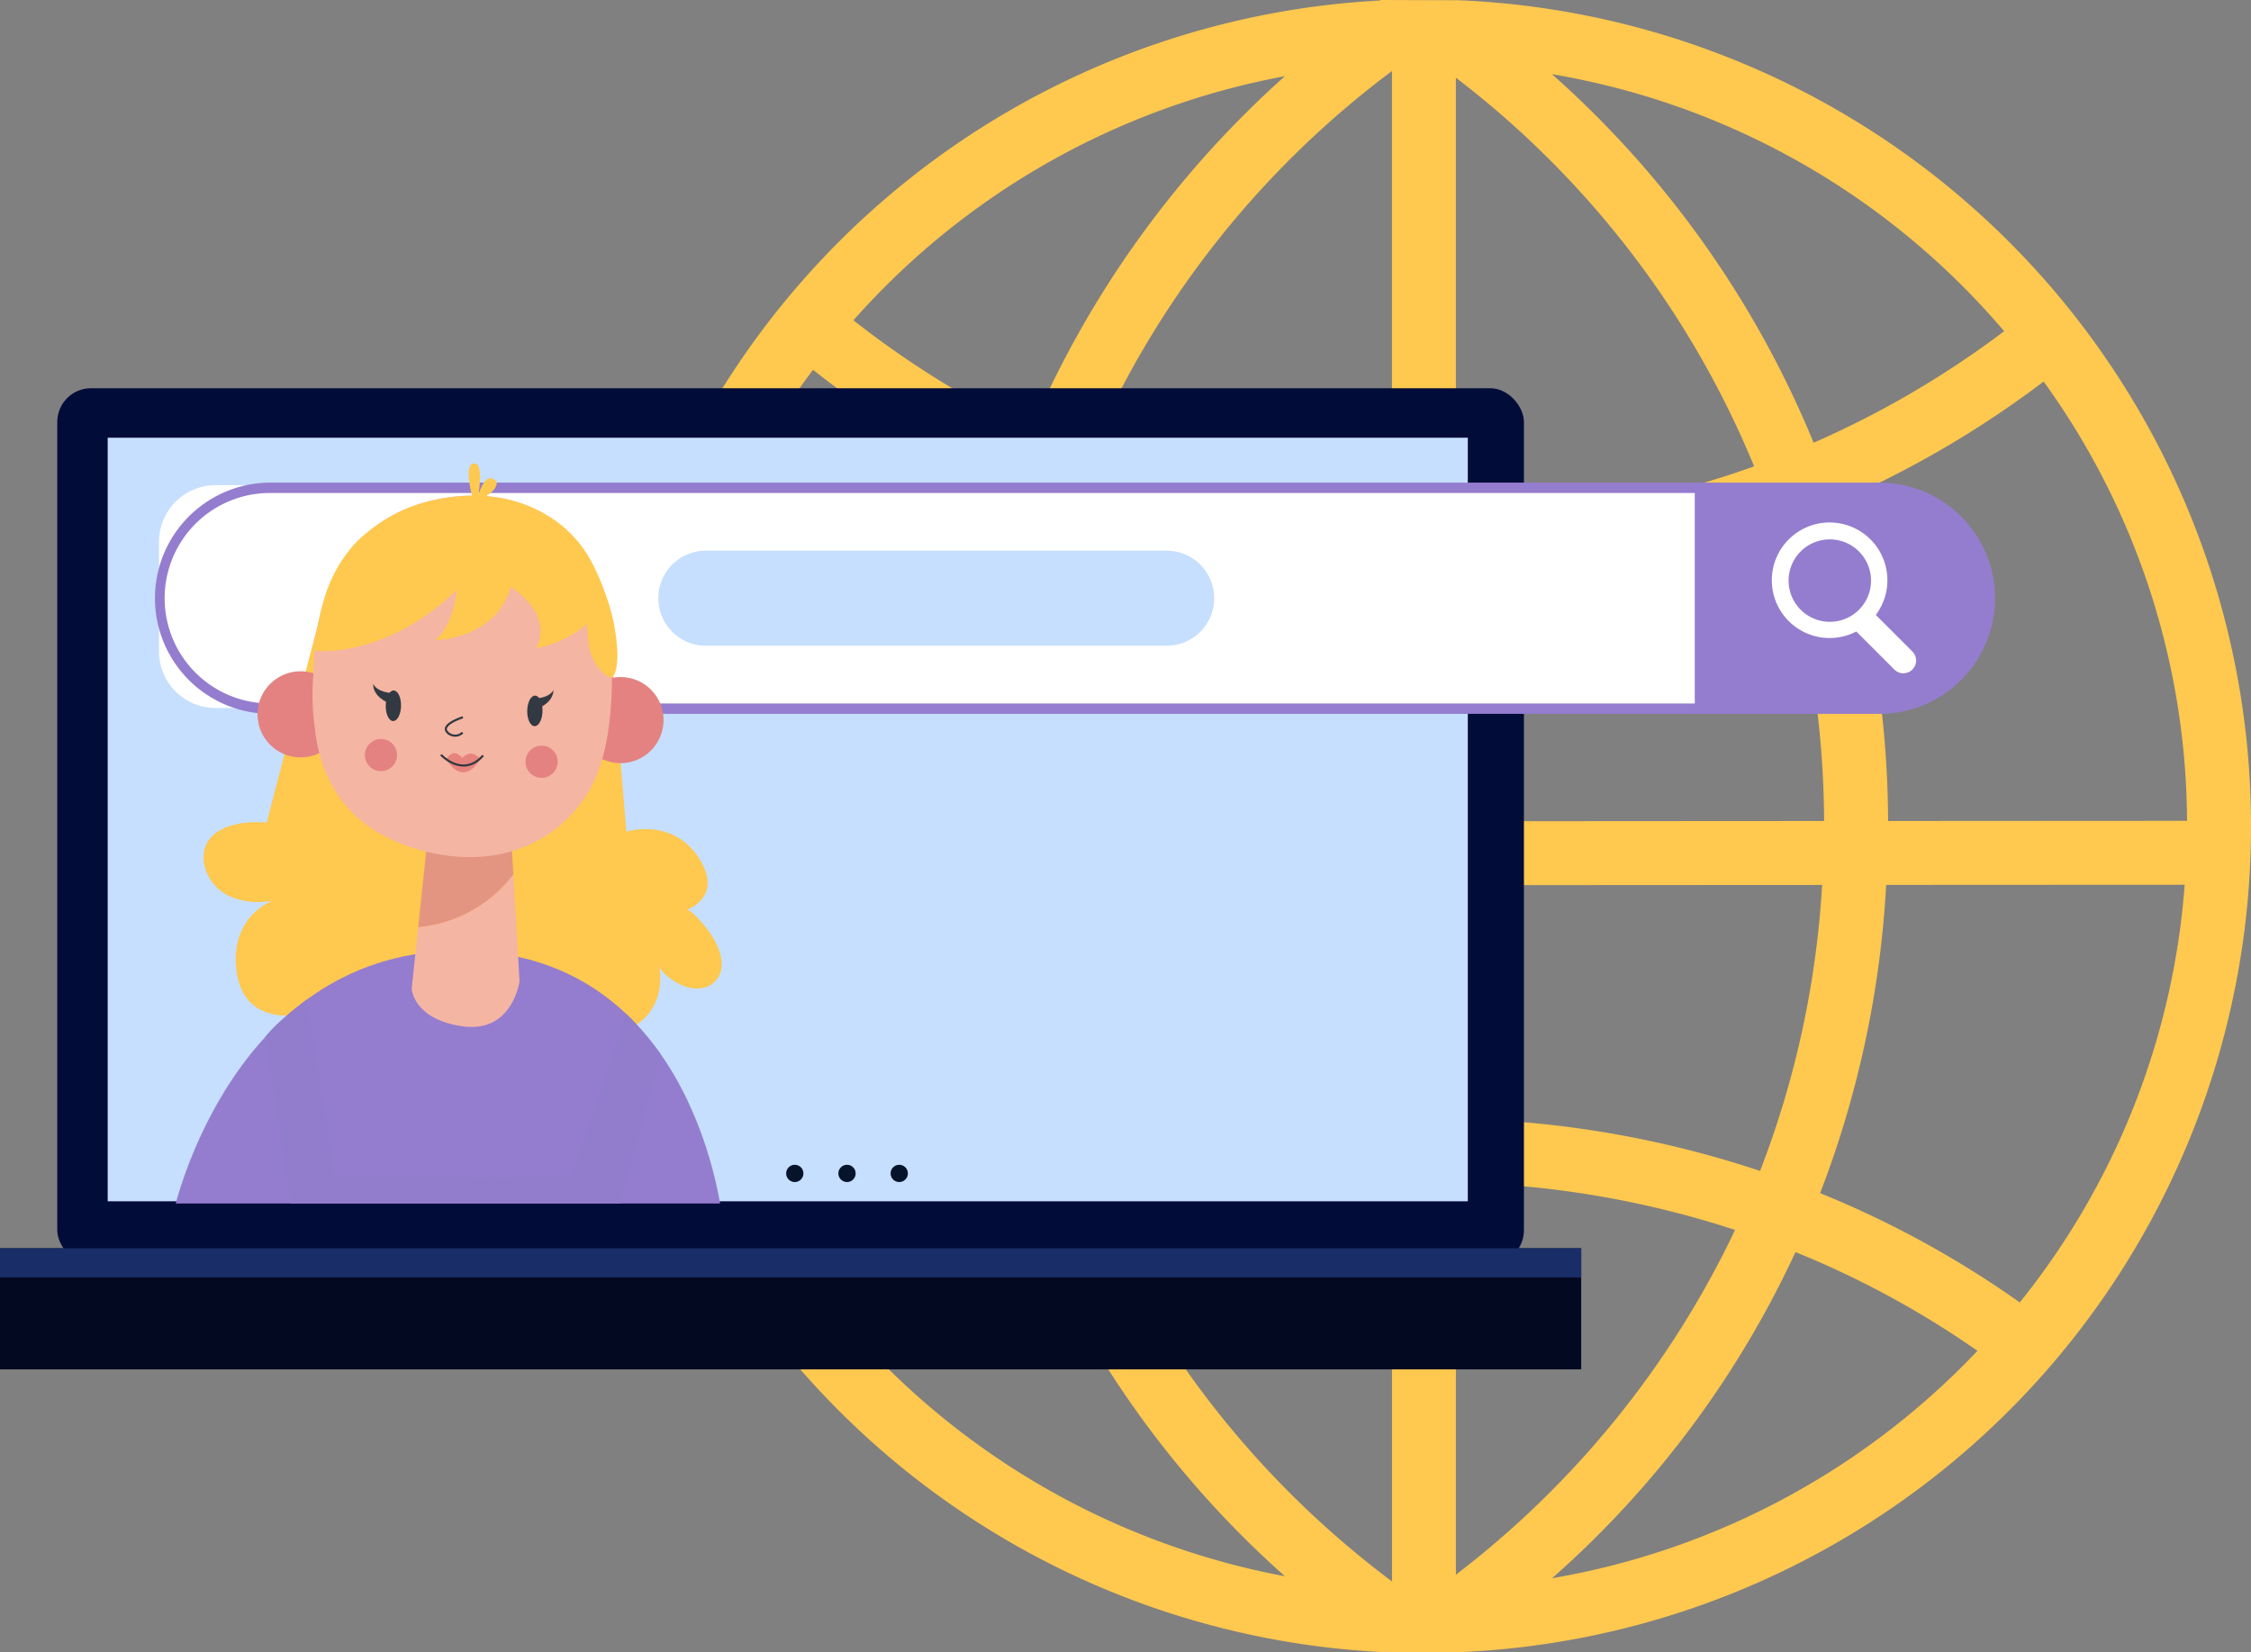 <svg xmlns="http://www.w3.org/2000/svg" xmlns:xlink="http://www.w3.org/1999/xlink" width="528" height="387.595" viewBox="0 0 528 387.595"><rect x="0" y="0" width="528" height="387.595" fill="#808080" stroke="none"/><defs><style>.a,.o{fill:none;}.b{fill:#ffc84f;}.c{fill:#010c39;}.d{fill:#c6dffe;}.e{fill:#020921;}.f{fill:#192e68;}.g{fill:#05132b;}.h{fill:#fff;}.i{fill:#947dce;}.j{clip-path:url(#a);}.k{fill:#e48282;}.l{fill:#e49581;}.m{fill:#f4b5a3;}.n{fill:#323942;}.o{stroke:#323942;stroke-miterlimit:10;stroke-width:0.492px;}.p{fill:#df6767;opacity:0.64;mix-blend-mode:multiply;isolation:isolate;}.q{fill:#927dcc;}</style><clipPath id="a"><rect class="a" width="141.956" height="179.653"/></clipPath></defs><g transform="translate(-675.261 -478.441)"><g transform="translate(815.276 478.441)"><path class="b" d="M929.968,865.98l18.632.055a193.94,193.94,0,0,0-.01-387.534l-18.457-.061c-.057.036-.114.077-.175.122a193.986,193.986,0,0,0,.01,387.417Zm-117.148-68.3a216.715,216.715,0,0,1,39.674-22.8,232.1,232.1,0,0,0,55.234,73.344A179.487,179.487,0,0,1,812.819,797.677Zm120.026,51.758a221.752,221.752,0,0,1-66.387-80.176,224,224,0,0,1,66.387-13.2Zm0-108.368a239.1,239.1,0,0,0-72.454,14.445,221.084,221.084,0,0,1-15.484-69.365l87.938-.043Zm0-69.968-88.415.055a223.656,223.656,0,0,1,12.079-71.762,235.61,235.61,0,0,0,76.336,16.172ZM970.4,848.684a231.783,231.783,0,0,0,57.087-76.513,217.2,217.2,0,0,1,42.686,23.166A178.912,178.912,0,0,1,970.4,848.684Zm109.694-64.7a231.456,231.456,0,0,0-46.824-25.641,236.817,236.817,0,0,0,15.489-72.308L1118.78,686A177.334,177.334,0,0,1,1080.1,783.986Zm5.6-216.041A177.211,177.211,0,0,1,1119.332,671l-70.12.041A238.842,238.842,0,0,0,1036.94,596.4,236.4,236.4,0,0,0,1085.7,567.945Zm-9.259-11.805a221.629,221.629,0,0,1-44.693,26.165,234.635,234.635,0,0,0-61.363-86.461A178.116,178.116,0,0,1,1076.437,556.14Zm-128.6-59.464a220.125,220.125,0,0,1,69.954,91.174,220.531,220.531,0,0,1-69.954,12.879Zm0,119.077a235.652,235.652,0,0,0,75.114-13.83,223.865,223.865,0,0,1,11.254,69.121l-86.369.053Zm0,70.338,85.9-.045a221.652,221.652,0,0,1-14.549,67.093,239.346,239.346,0,0,0-71.349-12.251Zm0,69.775a224.33,224.33,0,0,1,65.481,11.116,221.4,221.4,0,0,1-65.481,80.883Zm-15-260.76v105.44A220.56,220.56,0,0,1,861.9,585.37,220.531,220.531,0,0,1,932.845,495.105Zm-25.1,1.2a235.033,235.033,0,0,0-59.616,83.083,220.911,220.911,0,0,1-41.6-25.807A178.707,178.707,0,0,1,907.749,496.309ZM797.041,565.2a235.975,235.975,0,0,0,45.638,28.212,238.568,238.568,0,0,0-13.251,77.738l-68.069.034A177.019,177.019,0,0,1,797.041,565.2ZM761.928,686.187l67.963-.034a236.226,236.226,0,0,0,16.583,74.984A232,232,0,0,0,802.71,786.5,177.013,177.013,0,0,1,761.928,686.187Z" transform="translate(-746.351 -478.441)"/></g><g transform="translate(675.261 569.519)"><g transform="translate(13.434)"><rect class="c" width="344.022" height="205.44" rx="7.91"/><g transform="translate(11.825 11.607)"><rect class="d" width="319.033" height="179.132"/></g></g><rect class="e" width="370.89" height="28.409" transform="translate(0 201.763)"/><rect class="f" width="370.89" height="6.839" transform="translate(0 201.763)"/><g transform="translate(184.399 182.173)"><circle class="g" cx="2.027" cy="2.027" r="2.027"/><circle class="g" cx="2.027" cy="2.027" r="2.027" transform="translate(12.251)"/><circle class="g" cx="2.027" cy="2.027" r="2.027" transform="translate(24.502)"/></g></g><g transform="translate(711.444 591.658)"><path class="h" d="M13.27,0H369.741a0,0,0,0,1,0,0V52.271a0,0,0,0,1,0,0H13.27A13.27,13.27,0,0,1,0,39V13.27A13.27,13.27,0,0,1,13.27,0Z" transform="translate(1.116 0.608)"/><path class="i" d="M1098.45,590.174H720.757a27.125,27.125,0,0,1,0-54.249H1098.45a27.125,27.125,0,0,1,0,54.249ZM720.757,538.361a24.688,24.688,0,0,0,0,49.377H1098.45a24.688,24.688,0,0,0,0-49.377Z" transform="translate(-693.632 -535.925)"/><path class="i" d="M920.573,536.543H877.1v51.815h43.476A25.908,25.908,0,0,0,946.48,562.45h0A25.907,25.907,0,0,0,920.573,536.543Z" transform="translate(-515.755 -535.326)"/><path class="h" d="M919.177,570.863l-8.575-8.577a13.554,13.554,0,1,0-4.577,3.882l8.922,8.926a2.991,2.991,0,1,0,4.23-4.23Zm-9.694-16.633a9.669,9.669,0,1,1-9.669-9.67A9.679,9.679,0,0,1,909.483,554.23Z" transform="translate(-506.79 -531.239)"/><path class="d" d="M872.9,566.338H764.812a11.151,11.151,0,0,1-11.15-11.152h0a11.151,11.151,0,0,1,11.15-11.152H872.9a11.151,11.151,0,0,1,11.149,11.152h0A11.151,11.151,0,0,1,872.9,566.338Z" transform="translate(-635.43 -528.062)"/></g><g transform="translate(710.669 581.127)"><g class="j"><g transform="translate(5.395 6.038)"><path class="b" d="M794.375,552.556l4.3,51.092s10.718-3.328,16.887,6.033-2.813,12.367-2.817,12.367c1.016-.341,4.27,3.683,4.743,4.29,2.517,3.22,5.462,9.048,1.865,12.568-1.934,1.891-4.766,1.863-7.157.969-1.812-.677-5.481-2.791-5.83-4.979,2.159,13.578-9.958,16.816-12.564,16.481s-31.43-10.647-31.43-10.647L752.054,649.3l-22.1-4.546s-18.862,7.727-22.352-6.45c-1.861-7.561.742-15.286,8.122-18.463a16.522,16.522,0,0,1-10.119-1.034,10.512,10.512,0,0,1-6.021-7.878c-1-8.341,8.538-10,14.728-9.375l13.178-51.043Z" transform="translate(-692.552 -517.29)"/><path class="i" d="M695.978,652.6s13.777-61.879,68.239-60.9,60.447,63.214,60.447,63.214Z" transform="translate(-695.978 -477.366)"/><circle class="k" cx="10.106" cy="10.106" r="10.106" transform="translate(19.423 68.778) rotate(-88.969)"/><circle class="k" cx="10.106" cy="10.106" r="10.106" transform="translate(94.453 70.128) rotate(-88.969)"/><path class="l" d="M747.392,593.677l-1.3-22.476-17.57,2.09-3.455,32.76A31.636,31.636,0,0,0,747.392,593.677Z" transform="translate(-667.779 -497.23)"/><path class="m" d="M712.7,579.227a55.453,55.453,0,0,0,.283,12.345c.983,10.624,5.885,19.945,15.414,25.249,9.558,5.32,22.667,7.382,33.011,3.339a30.629,30.629,0,0,0,17.554-16.67c3.748-8.9,3.992-20.369,3.683-30.059-1.148-35.9-30.363-35.893-30.363-35.893S713.371,533.833,712.7,579.227Z" transform="translate(-679.985 -529.938)"/><path class="m" d="M725.811,594.986l-1.52,14.419s.386,7.226,12.046,8.81,13.253-10.59,13.253-10.59l-1.45-25.011A31.637,31.637,0,0,1,725.811,594.986Z" transform="translate(-668.527 -486.165)"/><ellipse class="n" cx="3.587" cy="1.794" rx="3.587" ry="1.794" transform="translate(49.613 60.399) rotate(-88.969)"/><ellipse class="n" cx="3.587" cy="1.794" rx="3.587" ry="1.794" transform="translate(82.799 61.604) rotate(-88.969)"/><path class="o" d="M732.361,563.874s-5.412,1.7-3.652,3.521a2.484,2.484,0,0,0,3.586.065" transform="translate(-664.585 -504.333)"/><circle class="k" cx="3.775" cy="3.775" r="3.775" transform="translate(44.782 64.633)"/><circle class="k" cx="3.775" cy="3.775" r="3.775" transform="translate(82.461 66.205)"/><path class="p" d="M728.407,569.536s1.15-1.867,2.476-1.251,1.152,1.062,1.152,1.062a3.664,3.664,0,0,1,2.011-1.119c1.073-.089,2.381,1.227,2.381,1.227S732.732,576.552,728.407,569.536Z" transform="translate(-664.537 -500.177)"/><path class="o" d="M727.778,568.341s5.075,5.57,9.891.177" transform="translate(-665.146 -500.003)"/><path class="b" d="M732.093,542.088s-2.383-8.091.152-8.434,1.093,7.524,1.093,7.524,1.265-5.274,3.7-3.8S733.976,542.933,732.093,542.088Z" transform="translate(-661.948 -533.644)"/><path class="n" d="M738.988,562.63s3.289-.057,4.307-2c-.055,3.035-3.649,4.309-3.649,4.309Z" transform="translate(-654.278 -507.482)"/><path class="n" d="M723.935,562.05s-3.287-.175-4.235-2.157c-.053,3.033,3.492,4.437,3.492,4.437Z" transform="translate(-672.979 -508.193)"/><path class="b" d="M780.9,560.408a51.992,51.992,0,0,0-2.866-6.726,28.108,28.108,0,0,0-9.365-10.72,31.658,31.658,0,0,0-11.595-4.819,42.091,42.091,0,0,0-20.55,1.542c-5.464,1.7-12.339,6.289-15.6,10.529-2.3,2.98-6.882,8.9-8.2,23.66,0,0,16.357,2.1,33.35-14.273-.811,8.538-5.018,11.77-5.018,11.77s14.181-.144,17.694-12.481c10.681,7.378,5.909,14.388,5.909,14.388s7.177-1.223,12.036-5.816c-.266.252.018,2.072.043,2.456a21.216,21.216,0,0,0,.3,2.525,12.829,12.829,0,0,0,1.642,4.492c.65,1.036,2.109,2.921,3.435,3.108,1.463.209,1.639-4.041,1.643-5.117A44.322,44.322,0,0,0,780.9,560.408Z" transform="translate(-679.74 -529.92)"/><path class="q" d="M706.831,606.329s6.361,41.138,6.23,41.136l76.206,1.373L799.618,610.3s-5.239-6.972-8.312-9.641c-.778,5.245-12.841,38.471-12.841,38.471L723.322,639l-6.675-41.51S709.807,602.4,706.831,606.329Z" transform="translate(-685.456 -471.737)"/></g></g></g></g></svg>